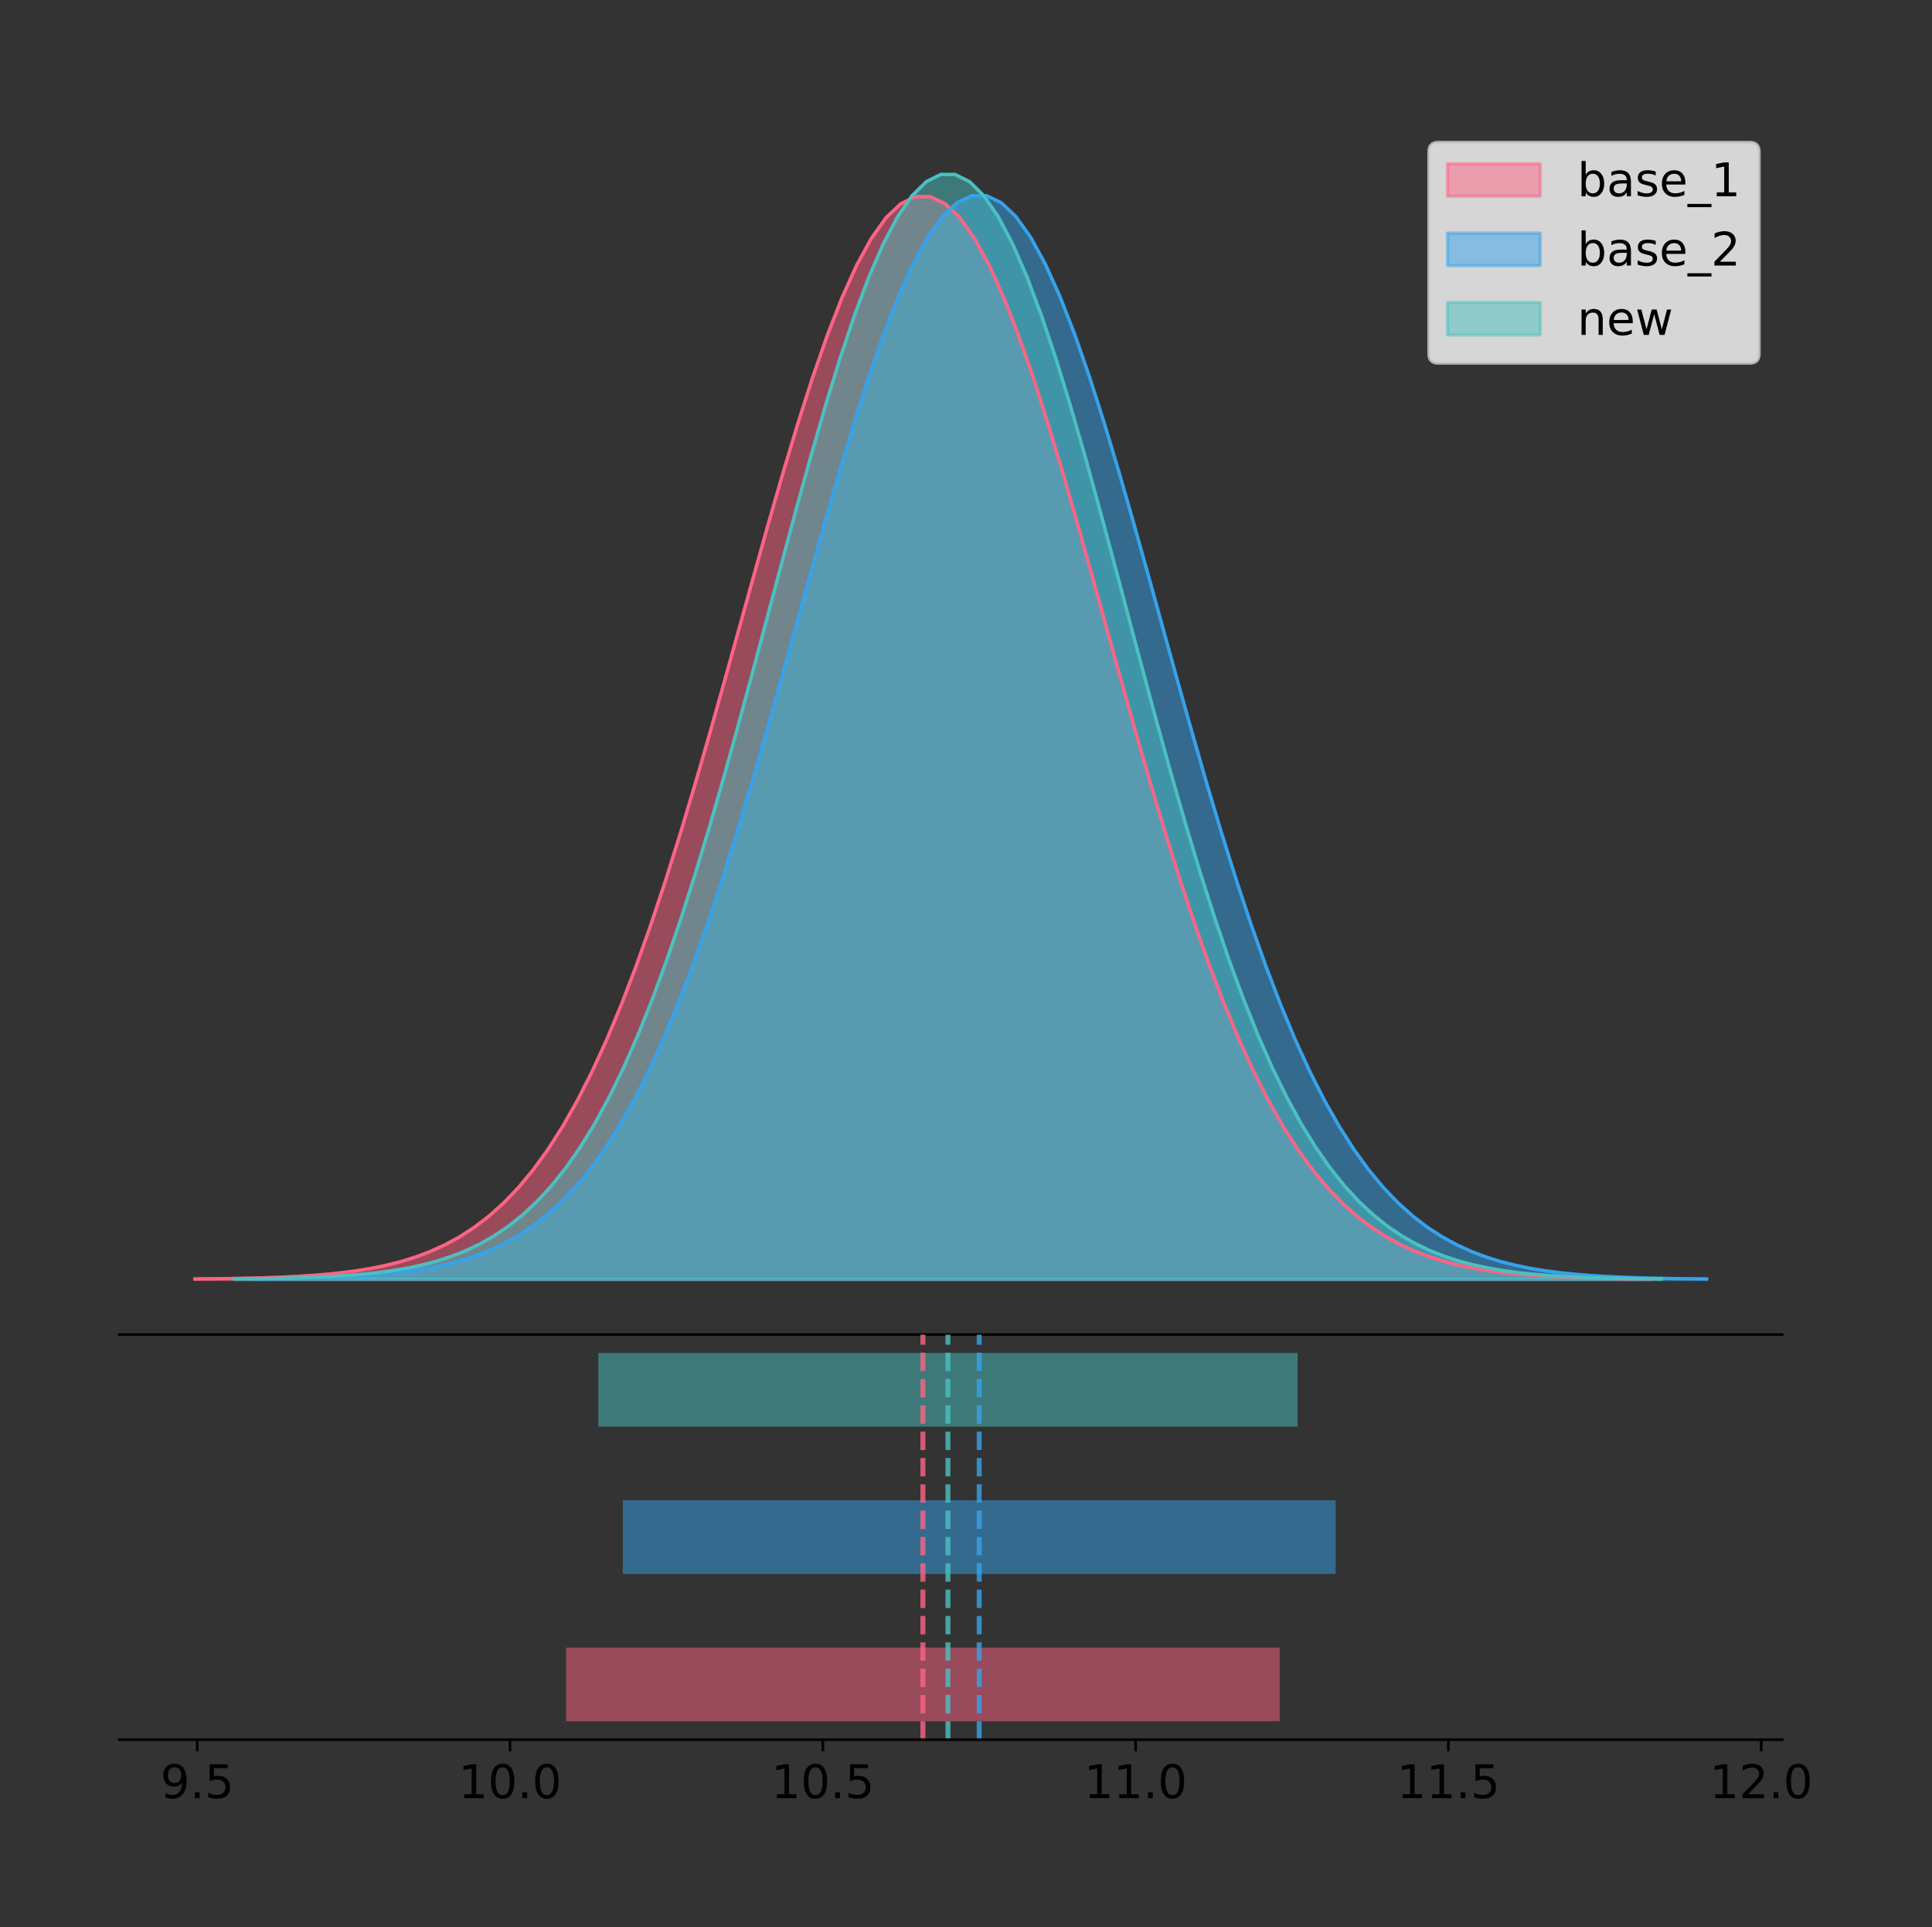 <?xml version="1.0" encoding="utf-8" standalone="no"?>
<!DOCTYPE svg PUBLIC "-//W3C//DTD SVG 1.1//EN"
  "http://www.w3.org/Graphics/SVG/1.1/DTD/svg11.dtd">
<!-- Created with matplotlib (https://matplotlib.org/) -->
<svg height="581.789pt" version="1.1" viewBox="0 0 583.426 581.789" width="583.426pt" xmlns="http://www.w3.org/2000/svg" xmlns:xlink="http://www.w3.org/1999/xlink">
 <rect x="0" y="0" width="583.426" height="581.789" fill="#333333" stroke="none"/>
 <defs>
  <style type="text/css">
*{stroke-linecap:butt;stroke-linejoin:round;}
  </style>
 </defs>
 <g id="figure_1">
  <g id="patch_1">
   <path d="M 0 581.789 
L 583.426 581.789 
L 583.426 0 
L 0 0 
z
" style="fill:none;"/>
  </g>
  <g id="axes_1">
   <g id="patch_2">
    <path d="M 36 402.93 
L 538.2 402.93 
L 538.2 36 
L 36 36 
z
" style="fill:none;"/>
   </g>
   <g id="PolyCollection_1">
    <defs>
     <path d="M 58.827 -195.538 
L 58.827 -195.648 
L 63.269 -195.689 
L 67.711 -195.745 
L 72.153 -195.819 
L 76.595 -195.918 
L 81.037 -196.047 
L 85.479 -196.217 
L 89.921 -196.437 
L 94.363 -196.72 
L 98.804 -197.083 
L 103.246 -197.544 
L 107.688 -198.126 
L 112.13 -198.855 
L 116.572 -199.761 
L 121.014 -200.881 
L 125.456 -202.252 
L 129.898 -203.922 
L 134.34 -205.938 
L 138.782 -208.354 
L 143.223 -211.23 
L 147.665 -214.626 
L 152.107 -218.605 
L 156.549 -223.233 
L 160.991 -228.573 
L 165.433 -234.686 
L 169.875 -241.628 
L 174.317 -249.448 
L 178.759 -258.184 
L 183.201 -267.862 
L 187.643 -278.492 
L 192.084 -290.065 
L 196.526 -302.552 
L 200.968 -315.899 
L 205.41 -330.03 
L 209.852 -344.842 
L 214.294 -360.207 
L 218.736 -375.97 
L 223.178 -391.956 
L 227.62 -407.966 
L 232.062 -423.786 
L 236.503 -439.188 
L 240.945 -453.936 
L 245.387 -467.793 
L 249.829 -480.527 
L 254.271 -491.914 
L 258.713 -501.751 
L 263.155 -509.854 
L 267.597 -516.072 
L 272.039 -520.286 
L 276.481 -522.413 
L 280.923 -522.413 
L 285.364 -520.286 
L 289.806 -516.072 
L 294.248 -509.854 
L 298.69 -501.751 
L 303.132 -491.914 
L 307.574 -480.527 
L 312.016 -467.793 
L 316.458 -453.936 
L 320.9 -439.188 
L 325.342 -423.786 
L 329.784 -407.966 
L 334.225 -391.956 
L 338.667 -375.97 
L 343.109 -360.207 
L 347.551 -344.842 
L 351.993 -330.03 
L 356.435 -315.899 
L 360.877 -302.552 
L 365.319 -290.065 
L 369.761 -278.492 
L 374.203 -267.862 
L 378.644 -258.184 
L 383.086 -249.448 
L 387.528 -241.628 
L 391.97 -234.686 
L 396.412 -228.573 
L 400.854 -223.233 
L 405.296 -218.605 
L 409.738 -214.626 
L 414.18 -211.23 
L 418.622 -208.354 
L 423.064 -205.938 
L 427.505 -203.922 
L 431.947 -202.252 
L 436.389 -200.881 
L 440.831 -199.761 
L 445.273 -198.855 
L 449.715 -198.126 
L 454.157 -197.544 
L 458.599 -197.083 
L 463.041 -196.72 
L 467.483 -196.437 
L 471.924 -196.217 
L 476.366 -196.047 
L 480.808 -195.918 
L 485.25 -195.819 
L 489.692 -195.745 
L 494.134 -195.689 
L 498.576 -195.648 
L 498.576 -195.538 
L 498.576 -195.538 
L 494.134 -195.538 
L 489.692 -195.538 
L 485.25 -195.538 
L 480.808 -195.538 
L 476.366 -195.538 
L 471.924 -195.538 
L 467.483 -195.538 
L 463.041 -195.538 
L 458.599 -195.538 
L 454.157 -195.538 
L 449.715 -195.538 
L 445.273 -195.538 
L 440.831 -195.538 
L 436.389 -195.538 
L 431.947 -195.538 
L 427.505 -195.538 
L 423.064 -195.538 
L 418.622 -195.538 
L 414.18 -195.538 
L 409.738 -195.538 
L 405.296 -195.538 
L 400.854 -195.538 
L 396.412 -195.538 
L 391.97 -195.538 
L 387.528 -195.538 
L 383.086 -195.538 
L 378.644 -195.538 
L 374.203 -195.538 
L 369.761 -195.538 
L 365.319 -195.538 
L 360.877 -195.538 
L 356.435 -195.538 
L 351.993 -195.538 
L 347.551 -195.538 
L 343.109 -195.538 
L 338.667 -195.538 
L 334.225 -195.538 
L 329.784 -195.538 
L 325.342 -195.538 
L 320.9 -195.538 
L 316.458 -195.538 
L 312.016 -195.538 
L 307.574 -195.538 
L 303.132 -195.538 
L 298.69 -195.538 
L 294.248 -195.538 
L 289.806 -195.538 
L 285.364 -195.538 
L 280.923 -195.538 
L 276.481 -195.538 
L 272.039 -195.538 
L 267.597 -195.538 
L 263.155 -195.538 
L 258.713 -195.538 
L 254.271 -195.538 
L 249.829 -195.538 
L 245.387 -195.538 
L 240.945 -195.538 
L 236.503 -195.538 
L 232.062 -195.538 
L 227.62 -195.538 
L 223.178 -195.538 
L 218.736 -195.538 
L 214.294 -195.538 
L 209.852 -195.538 
L 205.41 -195.538 
L 200.968 -195.538 
L 196.526 -195.538 
L 192.084 -195.538 
L 187.643 -195.538 
L 183.201 -195.538 
L 178.759 -195.538 
L 174.317 -195.538 
L 169.875 -195.538 
L 165.433 -195.538 
L 160.991 -195.538 
L 156.549 -195.538 
L 152.107 -195.538 
L 147.665 -195.538 
L 143.223 -195.538 
L 138.782 -195.538 
L 134.34 -195.538 
L 129.898 -195.538 
L 125.456 -195.538 
L 121.014 -195.538 
L 116.572 -195.538 
L 112.13 -195.538 
L 107.688 -195.538 
L 103.246 -195.538 
L 98.804 -195.538 
L 94.363 -195.538 
L 89.921 -195.538 
L 85.479 -195.538 
L 81.037 -195.538 
L 76.595 -195.538 
L 72.153 -195.538 
L 67.711 -195.538 
L 63.269 -195.538 
L 58.827 -195.538 
z
" id="me5d286dcaa" style="stroke:#ff6384;stroke-opacity:0.5;"/>
    </defs>
    <g clip-path="url(#pcc0d768d21)">
     <use style="fill:#ff6384;fill-opacity:0.5;stroke:#ff6384;stroke-opacity:0.5;" x="0" xlink:href="#me5d286dcaa" y="581.789"/>
    </g>
   </g>
   <g id="PolyCollection_2">
    <defs>
     <path d="M 76.034 -195.538 
L 76.034 -195.648 
L 80.472 -195.689 
L 84.91 -195.745 
L 89.347 -195.819 
L 93.785 -195.918 
L 98.223 -196.048 
L 102.661 -196.217 
L 107.098 -196.437 
L 111.536 -196.721 
L 115.974 -197.084 
L 120.412 -197.546 
L 124.85 -198.128 
L 129.287 -198.858 
L 133.725 -199.765 
L 138.163 -200.886 
L 142.601 -202.259 
L 147.038 -203.929 
L 151.476 -205.947 
L 155.914 -208.366 
L 160.352 -211.245 
L 164.789 -214.644 
L 169.227 -218.627 
L 173.665 -223.259 
L 178.103 -228.604 
L 182.54 -234.722 
L 186.978 -241.671 
L 191.416 -249.498 
L 195.854 -258.243 
L 200.292 -267.93 
L 204.729 -278.57 
L 209.167 -290.154 
L 213.605 -302.652 
L 218.043 -316.012 
L 222.48 -330.156 
L 226.918 -344.981 
L 231.356 -360.36 
L 235.794 -376.138 
L 240.231 -392.139 
L 244.669 -408.164 
L 249.107 -423.999 
L 253.545 -439.415 
L 257.982 -454.177 
L 262.42 -468.047 
L 266.858 -480.793 
L 271.296 -492.191 
L 275.733 -502.036 
L 280.171 -510.147 
L 284.609 -516.371 
L 289.047 -520.589 
L 293.485 -522.718 
L 297.922 -522.718 
L 302.36 -520.589 
L 306.798 -516.371 
L 311.236 -510.147 
L 315.673 -502.036 
L 320.111 -492.191 
L 324.549 -480.793 
L 328.987 -468.047 
L 333.424 -454.177 
L 337.862 -439.415 
L 342.3 -423.999 
L 346.738 -408.164 
L 351.175 -392.139 
L 355.613 -376.138 
L 360.051 -360.36 
L 364.489 -344.981 
L 368.927 -330.156 
L 373.364 -316.012 
L 377.802 -302.652 
L 382.24 -290.154 
L 386.678 -278.57 
L 391.115 -267.93 
L 395.553 -258.243 
L 399.991 -249.498 
L 404.429 -241.671 
L 408.866 -234.722 
L 413.304 -228.604 
L 417.742 -223.259 
L 422.18 -218.627 
L 426.617 -214.644 
L 431.055 -211.245 
L 435.493 -208.366 
L 439.931 -205.947 
L 444.369 -203.929 
L 448.806 -202.259 
L 453.244 -200.886 
L 457.682 -199.765 
L 462.12 -198.858 
L 466.557 -198.128 
L 470.995 -197.546 
L 475.433 -197.084 
L 479.871 -196.721 
L 484.308 -196.437 
L 488.746 -196.217 
L 493.184 -196.048 
L 497.622 -195.918 
L 502.059 -195.819 
L 506.497 -195.745 
L 510.935 -195.689 
L 515.373 -195.648 
L 515.373 -195.538 
L 515.373 -195.538 
L 510.935 -195.538 
L 506.497 -195.538 
L 502.059 -195.538 
L 497.622 -195.538 
L 493.184 -195.538 
L 488.746 -195.538 
L 484.308 -195.538 
L 479.871 -195.538 
L 475.433 -195.538 
L 470.995 -195.538 
L 466.557 -195.538 
L 462.12 -195.538 
L 457.682 -195.538 
L 453.244 -195.538 
L 448.806 -195.538 
L 444.369 -195.538 
L 439.931 -195.538 
L 435.493 -195.538 
L 431.055 -195.538 
L 426.617 -195.538 
L 422.18 -195.538 
L 417.742 -195.538 
L 413.304 -195.538 
L 408.866 -195.538 
L 404.429 -195.538 
L 399.991 -195.538 
L 395.553 -195.538 
L 391.115 -195.538 
L 386.678 -195.538 
L 382.24 -195.538 
L 377.802 -195.538 
L 373.364 -195.538 
L 368.927 -195.538 
L 364.489 -195.538 
L 360.051 -195.538 
L 355.613 -195.538 
L 351.175 -195.538 
L 346.738 -195.538 
L 342.3 -195.538 
L 337.862 -195.538 
L 333.424 -195.538 
L 328.987 -195.538 
L 324.549 -195.538 
L 320.111 -195.538 
L 315.673 -195.538 
L 311.236 -195.538 
L 306.798 -195.538 
L 302.36 -195.538 
L 297.922 -195.538 
L 293.485 -195.538 
L 289.047 -195.538 
L 284.609 -195.538 
L 280.171 -195.538 
L 275.733 -195.538 
L 271.296 -195.538 
L 266.858 -195.538 
L 262.42 -195.538 
L 257.982 -195.538 
L 253.545 -195.538 
L 249.107 -195.538 
L 244.669 -195.538 
L 240.231 -195.538 
L 235.794 -195.538 
L 231.356 -195.538 
L 226.918 -195.538 
L 222.48 -195.538 
L 218.043 -195.538 
L 213.605 -195.538 
L 209.167 -195.538 
L 204.729 -195.538 
L 200.292 -195.538 
L 195.854 -195.538 
L 191.416 -195.538 
L 186.978 -195.538 
L 182.54 -195.538 
L 178.103 -195.538 
L 173.665 -195.538 
L 169.227 -195.538 
L 164.789 -195.538 
L 160.352 -195.538 
L 155.914 -195.538 
L 151.476 -195.538 
L 147.038 -195.538 
L 142.601 -195.538 
L 138.163 -195.538 
L 133.725 -195.538 
L 129.287 -195.538 
L 124.85 -195.538 
L 120.412 -195.538 
L 115.974 -195.538 
L 111.536 -195.538 
L 107.098 -195.538 
L 102.661 -195.538 
L 98.223 -195.538 
L 93.785 -195.538 
L 89.347 -195.538 
L 84.91 -195.538 
L 80.472 -195.538 
L 76.034 -195.538 
z
" id="mdc9422abfa" style="stroke:#36a2eb;stroke-opacity:0.5;"/>
    </defs>
    <g clip-path="url(#pcc0d768d21)">
     <use style="fill:#36a2eb;fill-opacity:0.5;stroke:#36a2eb;stroke-opacity:0.5;" x="0" xlink:href="#mdc9422abfa" y="581.789"/>
    </g>
   </g>
   <g id="PolyCollection_3">
    <defs>
     <path d="M 70.798 -195.538 
L 70.798 -195.65 
L 75.151 -195.692 
L 79.504 -195.749 
L 83.856 -195.825 
L 88.209 -195.925 
L 92.562 -196.058 
L 96.915 -196.23 
L 101.267 -196.455 
L 105.62 -196.744 
L 109.973 -197.115 
L 114.325 -197.585 
L 118.678 -198.179 
L 123.031 -198.923 
L 127.384 -199.848 
L 131.736 -200.99 
L 136.089 -202.39 
L 140.442 -204.093 
L 144.795 -206.151 
L 149.147 -208.617 
L 153.5 -211.552 
L 157.853 -215.017 
L 162.205 -219.078 
L 166.558 -223.801 
L 170.911 -229.25 
L 175.264 -235.488 
L 179.616 -242.572 
L 183.969 -250.552 
L 188.322 -259.468 
L 192.674 -269.344 
L 197.027 -280.192 
L 201.38 -292.002 
L 205.733 -304.744 
L 210.085 -318.365 
L 214.438 -332.786 
L 218.791 -347.901 
L 223.144 -363.58 
L 227.496 -379.667 
L 231.849 -395.98 
L 236.202 -412.318 
L 240.554 -428.462 
L 244.907 -444.18 
L 249.26 -459.23 
L 253.613 -473.372 
L 257.965 -486.366 
L 262.318 -497.987 
L 266.671 -508.025 
L 271.023 -516.294 
L 275.376 -522.64 
L 279.729 -526.94 
L 284.082 -529.111 
L 288.434 -529.111 
L 292.787 -526.94 
L 297.14 -522.64 
L 301.492 -516.294 
L 305.845 -508.025 
L 310.198 -497.987 
L 314.551 -486.366 
L 318.903 -473.372 
L 323.256 -459.23 
L 327.609 -444.18 
L 331.962 -428.462 
L 336.314 -412.318 
L 340.667 -395.98 
L 345.02 -379.667 
L 349.372 -363.58 
L 353.725 -347.901 
L 358.078 -332.786 
L 362.431 -318.365 
L 366.783 -304.744 
L 371.136 -292.002 
L 375.489 -280.192 
L 379.841 -269.344 
L 384.194 -259.468 
L 388.547 -250.552 
L 392.9 -242.572 
L 397.252 -235.488 
L 401.605 -229.25 
L 405.958 -223.801 
L 410.311 -219.078 
L 414.663 -215.017 
L 419.016 -211.552 
L 423.369 -208.617 
L 427.721 -206.151 
L 432.074 -204.093 
L 436.427 -202.39 
L 440.78 -200.99 
L 445.132 -199.848 
L 449.485 -198.923 
L 453.838 -198.179 
L 458.19 -197.585 
L 462.543 -197.115 
L 466.896 -196.744 
L 471.249 -196.455 
L 475.601 -196.23 
L 479.954 -196.058 
L 484.307 -195.925 
L 488.66 -195.825 
L 493.012 -195.749 
L 497.365 -195.692 
L 501.718 -195.65 
L 501.718 -195.538 
L 501.718 -195.538 
L 497.365 -195.538 
L 493.012 -195.538 
L 488.66 -195.538 
L 484.307 -195.538 
L 479.954 -195.538 
L 475.601 -195.538 
L 471.249 -195.538 
L 466.896 -195.538 
L 462.543 -195.538 
L 458.19 -195.538 
L 453.838 -195.538 
L 449.485 -195.538 
L 445.132 -195.538 
L 440.78 -195.538 
L 436.427 -195.538 
L 432.074 -195.538 
L 427.721 -195.538 
L 423.369 -195.538 
L 419.016 -195.538 
L 414.663 -195.538 
L 410.311 -195.538 
L 405.958 -195.538 
L 401.605 -195.538 
L 397.252 -195.538 
L 392.9 -195.538 
L 388.547 -195.538 
L 384.194 -195.538 
L 379.841 -195.538 
L 375.489 -195.538 
L 371.136 -195.538 
L 366.783 -195.538 
L 362.431 -195.538 
L 358.078 -195.538 
L 353.725 -195.538 
L 349.372 -195.538 
L 345.02 -195.538 
L 340.667 -195.538 
L 336.314 -195.538 
L 331.962 -195.538 
L 327.609 -195.538 
L 323.256 -195.538 
L 318.903 -195.538 
L 314.551 -195.538 
L 310.198 -195.538 
L 305.845 -195.538 
L 301.492 -195.538 
L 297.14 -195.538 
L 292.787 -195.538 
L 288.434 -195.538 
L 284.082 -195.538 
L 279.729 -195.538 
L 275.376 -195.538 
L 271.023 -195.538 
L 266.671 -195.538 
L 262.318 -195.538 
L 257.965 -195.538 
L 253.613 -195.538 
L 249.26 -195.538 
L 244.907 -195.538 
L 240.554 -195.538 
L 236.202 -195.538 
L 231.849 -195.538 
L 227.496 -195.538 
L 223.144 -195.538 
L 218.791 -195.538 
L 214.438 -195.538 
L 210.085 -195.538 
L 205.733 -195.538 
L 201.38 -195.538 
L 197.027 -195.538 
L 192.674 -195.538 
L 188.322 -195.538 
L 183.969 -195.538 
L 179.616 -195.538 
L 175.264 -195.538 
L 170.911 -195.538 
L 166.558 -195.538 
L 162.205 -195.538 
L 157.853 -195.538 
L 153.5 -195.538 
L 149.147 -195.538 
L 144.795 -195.538 
L 140.442 -195.538 
L 136.089 -195.538 
L 131.736 -195.538 
L 127.384 -195.538 
L 123.031 -195.538 
L 118.678 -195.538 
L 114.325 -195.538 
L 109.973 -195.538 
L 105.62 -195.538 
L 101.267 -195.538 
L 96.915 -195.538 
L 92.562 -195.538 
L 88.209 -195.538 
L 83.856 -195.538 
L 79.504 -195.538 
L 75.151 -195.538 
L 70.798 -195.538 
z
" id="mca0273d65e" style="stroke:#4bc0c0;stroke-opacity:0.5;"/>
    </defs>
    <g clip-path="url(#pcc0d768d21)">
     <use style="fill:#4bc0c0;fill-opacity:0.5;stroke:#4bc0c0;stroke-opacity:0.5;" x="0" xlink:href="#mca0273d65e" y="581.789"/>
    </g>
   </g>
   <g id="line2d_1">
    <path clip-path="url(#pcc0d768d21)" d="M 58.827 386.142 
L 63.269 386.1 
L 67.711 386.045 
L 72.153 385.97 
L 76.595 385.872 
L 81.037 385.742 
L 85.479 385.573 
L 89.921 385.353 
L 94.363 385.069 
L 98.804 384.706 
L 103.246 384.245 
L 107.688 383.663 
L 112.13 382.934 
L 116.572 382.028 
L 121.014 380.909 
L 125.456 379.537 
L 129.898 377.868 
L 134.34 375.852 
L 138.782 373.435 
L 143.223 370.559 
L 147.665 367.164 
L 152.107 363.184 
L 156.549 358.556 
L 160.991 353.216 
L 165.433 347.103 
L 169.875 340.161 
L 174.317 332.341 
L 178.759 323.605 
L 183.201 313.927 
L 187.643 303.297 
L 192.084 291.724 
L 196.526 279.238 
L 200.968 265.89 
L 205.41 251.759 
L 209.852 236.947 
L 214.294 221.583 
L 218.736 205.819 
L 223.178 189.834 
L 227.62 173.824 
L 232.062 158.004 
L 236.503 142.602 
L 240.945 127.853 
L 245.387 113.996 
L 249.829 101.263 
L 254.271 89.875 
L 258.713 80.039 
L 263.155 71.935 
L 267.597 65.717 
L 272.039 61.504 
L 276.481 59.376 
L 280.923 59.376 
L 285.364 61.504 
L 289.806 65.717 
L 294.248 71.935 
L 298.69 80.039 
L 303.132 89.875 
L 307.574 101.263 
L 312.016 113.996 
L 316.458 127.853 
L 320.9 142.602 
L 325.342 158.004 
L 329.784 173.824 
L 334.225 189.834 
L 338.667 205.819 
L 343.109 221.583 
L 347.551 236.947 
L 351.993 251.759 
L 356.435 265.89 
L 360.877 279.238 
L 365.319 291.724 
L 369.761 303.297 
L 374.203 313.927 
L 378.644 323.605 
L 383.086 332.341 
L 387.528 340.161 
L 391.97 347.103 
L 396.412 353.216 
L 400.854 358.556 
L 405.296 363.184 
L 409.738 367.164 
L 414.18 370.559 
L 418.622 373.435 
L 423.064 375.852 
L 427.505 377.868 
L 431.947 379.537 
L 436.389 380.909 
L 440.831 382.028 
L 445.273 382.934 
L 449.715 383.663 
L 454.157 384.245 
L 458.599 384.706 
L 463.041 385.069 
L 467.483 385.353 
L 471.924 385.573 
L 476.366 385.742 
L 480.808 385.872 
L 485.25 385.97 
L 489.692 386.045 
L 494.134 386.1 
L 498.576 386.142 
" style="fill:none;stroke:#ff6384;stroke-linecap:square;"/>
   </g>
   <g id="line2d_2">
    <path clip-path="url(#pcc0d768d21)" d="M 76.034 386.142 
L 80.472 386.1 
L 84.91 386.044 
L 89.347 385.97 
L 93.785 385.872 
L 98.223 385.742 
L 102.661 385.572 
L 107.098 385.352 
L 111.536 385.068 
L 115.974 384.705 
L 120.412 384.243 
L 124.85 383.661 
L 129.287 382.931 
L 133.725 382.024 
L 138.163 380.904 
L 142.601 379.531 
L 147.038 377.86 
L 151.476 375.842 
L 155.914 373.423 
L 160.352 370.545 
L 164.789 367.146 
L 169.227 363.162 
L 173.665 358.53 
L 178.103 353.186 
L 182.54 347.067 
L 186.978 340.118 
L 191.416 332.291 
L 195.854 323.547 
L 200.292 313.859 
L 204.729 303.22 
L 209.167 291.636 
L 213.605 279.138 
L 218.043 265.778 
L 222.48 251.634 
L 226.918 236.808 
L 231.356 221.429 
L 235.794 205.651 
L 240.231 189.65 
L 244.669 173.625 
L 249.107 157.791 
L 253.545 142.374 
L 257.982 127.612 
L 262.42 113.742 
L 266.858 100.997 
L 271.296 89.599 
L 275.733 79.753 
L 280.171 71.642 
L 284.609 65.418 
L 289.047 61.2 
L 293.485 59.071 
L 297.922 59.071 
L 302.36 61.2 
L 306.798 65.418 
L 311.236 71.642 
L 315.673 79.753 
L 320.111 89.599 
L 324.549 100.997 
L 328.987 113.742 
L 333.424 127.612 
L 337.862 142.374 
L 342.3 157.791 
L 346.738 173.625 
L 351.175 189.65 
L 355.613 205.651 
L 360.051 221.429 
L 364.489 236.808 
L 368.927 251.634 
L 373.364 265.778 
L 377.802 279.138 
L 382.24 291.636 
L 386.678 303.22 
L 391.115 313.859 
L 395.553 323.547 
L 399.991 332.291 
L 404.429 340.118 
L 408.866 347.067 
L 413.304 353.186 
L 417.742 358.53 
L 422.18 363.162 
L 426.617 367.146 
L 431.055 370.545 
L 435.493 373.423 
L 439.931 375.842 
L 444.369 377.86 
L 448.806 379.531 
L 453.244 380.904 
L 457.682 382.024 
L 462.12 382.931 
L 466.557 383.661 
L 470.995 384.243 
L 475.433 384.705 
L 479.871 385.068 
L 484.308 385.352 
L 488.746 385.572 
L 493.184 385.742 
L 497.622 385.872 
L 502.059 385.97 
L 506.497 386.044 
L 510.935 386.1 
L 515.373 386.142 
" style="fill:none;stroke:#36a2eb;stroke-linecap:square;"/>
   </g>
   <g id="line2d_3">
    <path clip-path="url(#pcc0d768d21)" d="M 70.798 386.139 
L 75.151 386.097 
L 79.504 386.04 
L 83.856 385.965 
L 88.209 385.864 
L 92.562 385.732 
L 96.915 385.559 
L 101.267 385.334 
L 105.62 385.045 
L 109.973 384.675 
L 114.325 384.204 
L 118.678 383.61 
L 123.031 382.867 
L 127.384 381.941 
L 131.736 380.799 
L 136.089 379.399 
L 140.442 377.696 
L 144.795 375.639 
L 149.147 373.172 
L 153.5 370.238 
L 157.853 366.772 
L 162.205 362.711 
L 166.558 357.989 
L 170.911 352.539 
L 175.264 346.301 
L 179.616 339.217 
L 183.969 331.237 
L 188.322 322.322 
L 192.674 312.445 
L 197.027 301.597 
L 201.38 289.787 
L 205.733 277.045 
L 210.085 263.424 
L 214.438 249.004 
L 218.791 233.888 
L 223.144 218.209 
L 227.496 202.123 
L 231.849 185.809 
L 236.202 169.471 
L 240.554 153.327 
L 244.907 137.61 
L 249.26 122.559 
L 253.613 108.418 
L 257.965 95.423 
L 262.318 83.803 
L 266.671 73.765 
L 271.023 65.495 
L 275.376 59.15 
L 279.729 54.85 
L 284.082 52.679 
L 288.434 52.679 
L 292.787 54.85 
L 297.14 59.15 
L 301.492 65.495 
L 305.845 73.765 
L 310.198 83.803 
L 314.551 95.423 
L 318.903 108.418 
L 323.256 122.559 
L 327.609 137.61 
L 331.962 153.327 
L 336.314 169.471 
L 340.667 185.809 
L 345.02 202.123 
L 349.372 218.209 
L 353.725 233.888 
L 358.078 249.004 
L 362.431 263.424 
L 366.783 277.045 
L 371.136 289.787 
L 375.489 301.597 
L 379.841 312.445 
L 384.194 322.322 
L 388.547 331.237 
L 392.9 339.217 
L 397.252 346.301 
L 401.605 352.539 
L 405.958 357.989 
L 410.311 362.711 
L 414.663 366.772 
L 419.016 370.238 
L 423.369 373.172 
L 427.721 375.639 
L 432.074 377.696 
L 436.427 379.399 
L 440.78 380.799 
L 445.132 381.941 
L 449.485 382.867 
L 453.838 383.61 
L 458.19 384.204 
L 462.543 384.675 
L 466.896 385.045 
L 471.249 385.334 
L 475.601 385.559 
L 479.954 385.732 
L 484.307 385.864 
L 488.66 385.965 
L 493.012 386.04 
L 497.365 386.097 
L 501.718 386.139 
" style="fill:none;stroke:#4bc0c0;stroke-linecap:square;"/>
   </g>
   <g id="patch_3">
    <path d="M 36 402.93 
L 538.2 402.93 
" style="fill:none;stroke:#000000;stroke-linecap:square;stroke-linejoin:miter;stroke-width:0.8;"/>
   </g>
   <g id="legend_1">
    <g id="patch_4">
     <path d="M 434.318 109.627 
L 528.4 109.627 
Q 531.2 109.627 531.2 106.827 
L 531.2 45.8 
Q 531.2 43 528.4 43 
L 434.318 43 
Q 431.518 43 431.518 45.8 
L 431.518 106.827 
Q 431.518 109.627 434.318 109.627 
z
" style="fill:#ffffff;opacity:0.8;stroke:#cccccc;stroke-linejoin:miter;"/>
    </g>
    <g id="patch_5">
     <path d="M 437.118 59.238 
L 465.118 59.238 
L 465.118 49.438 
L 437.118 49.438 
z
" style="fill:#ff6384;opacity:0.5;stroke:#ff6384;stroke-linejoin:miter;"/>
    </g>
    <g id="text_1">
     <!-- base_1 -->
     <defs>
      <path d="M 48.688 27.297 
Q 48.688 37.203 44.609 42.844 
Q 40.531 48.484 33.406 48.484 
Q 26.266 48.484 22.188 42.844 
Q 18.109 37.203 18.109 27.297 
Q 18.109 17.391 22.188 11.75 
Q 26.266 6.109 33.406 6.109 
Q 40.531 6.109 44.609 11.75 
Q 48.688 17.391 48.688 27.297 
z
M 18.109 46.391 
Q 20.953 51.266 25.266 53.625 
Q 29.594 56 35.594 56 
Q 45.562 56 51.781 48.094 
Q 58.016 40.188 58.016 27.297 
Q 58.016 14.406 51.781 6.484 
Q 45.562 -1.422 35.594 -1.422 
Q 29.594 -1.422 25.266 0.953 
Q 20.953 3.328 18.109 8.203 
L 18.109 0 
L 9.078 0 
L 9.078 75.984 
L 18.109 75.984 
z
" id="DejaVuSans-98"/>
      <path d="M 34.281 27.484 
Q 23.391 27.484 19.188 25 
Q 14.984 22.516 14.984 16.5 
Q 14.984 11.719 18.141 8.906 
Q 21.297 6.109 26.703 6.109 
Q 34.188 6.109 38.703 11.406 
Q 43.219 16.703 43.219 25.484 
L 43.219 27.484 
z
M 52.203 31.203 
L 52.203 0 
L 43.219 0 
L 43.219 8.297 
Q 40.141 3.328 35.547 0.953 
Q 30.953 -1.422 24.312 -1.422 
Q 15.922 -1.422 10.953 3.297 
Q 6 8.016 6 15.922 
Q 6 25.141 12.172 29.828 
Q 18.359 34.516 30.609 34.516 
L 43.219 34.516 
L 43.219 35.406 
Q 43.219 41.609 39.141 45 
Q 35.062 48.391 27.688 48.391 
Q 23 48.391 18.547 47.266 
Q 14.109 46.141 10.016 43.891 
L 10.016 52.203 
Q 14.938 54.109 19.578 55.047 
Q 24.219 56 28.609 56 
Q 40.484 56 46.344 49.844 
Q 52.203 43.703 52.203 31.203 
z
" id="DejaVuSans-97"/>
      <path d="M 44.281 53.078 
L 44.281 44.578 
Q 40.484 46.531 36.375 47.5 
Q 32.281 48.484 27.875 48.484 
Q 21.188 48.484 17.844 46.438 
Q 14.5 44.391 14.5 40.281 
Q 14.5 37.156 16.891 35.375 
Q 19.281 33.594 26.516 31.984 
L 29.594 31.297 
Q 39.156 29.25 43.188 25.516 
Q 47.219 21.781 47.219 15.094 
Q 47.219 7.469 41.188 3.016 
Q 35.156 -1.422 24.609 -1.422 
Q 20.219 -1.422 15.453 -0.562 
Q 10.688 0.297 5.422 2 
L 5.422 11.281 
Q 10.406 8.688 15.234 7.391 
Q 20.062 6.109 24.812 6.109 
Q 31.156 6.109 34.562 8.281 
Q 37.984 10.453 37.984 14.406 
Q 37.984 18.062 35.516 20.016 
Q 33.062 21.969 24.703 23.781 
L 21.578 24.516 
Q 13.234 26.266 9.516 29.906 
Q 5.812 33.547 5.812 39.891 
Q 5.812 47.609 11.281 51.797 
Q 16.75 56 26.812 56 
Q 31.781 56 36.172 55.266 
Q 40.578 54.547 44.281 53.078 
z
" id="DejaVuSans-115"/>
      <path d="M 56.203 29.594 
L 56.203 25.203 
L 14.891 25.203 
Q 15.484 15.922 20.484 11.062 
Q 25.484 6.203 34.422 6.203 
Q 39.594 6.203 44.453 7.469 
Q 49.312 8.734 54.109 11.281 
L 54.109 2.781 
Q 49.266 0.734 44.188 -0.344 
Q 39.109 -1.422 33.891 -1.422 
Q 20.797 -1.422 13.156 6.188 
Q 5.516 13.812 5.516 26.812 
Q 5.516 40.234 12.766 48.109 
Q 20.016 56 32.328 56 
Q 43.359 56 49.781 48.891 
Q 56.203 41.797 56.203 29.594 
z
M 47.219 32.234 
Q 47.125 39.594 43.094 43.984 
Q 39.062 48.391 32.422 48.391 
Q 24.906 48.391 20.391 44.141 
Q 15.875 39.891 15.188 32.172 
z
" id="DejaVuSans-101"/>
      <path d="M 50.984 -16.609 
L 50.984 -23.578 
L -0.984 -23.578 
L -0.984 -16.609 
z
" id="DejaVuSans-95"/>
      <path d="M 12.406 8.297 
L 28.516 8.297 
L 28.516 63.922 
L 10.984 60.406 
L 10.984 69.391 
L 28.422 72.906 
L 38.281 72.906 
L 38.281 8.297 
L 54.391 8.297 
L 54.391 0 
L 12.406 0 
z
" id="DejaVuSans-49"/>
     </defs>
     <g transform="translate(476.318 59.238)scale(0.14 -0.14)">
      <use xlink:href="#DejaVuSans-98"/>
      <use x="63.477" xlink:href="#DejaVuSans-97"/>
      <use x="124.756" xlink:href="#DejaVuSans-115"/>
      <use x="176.855" xlink:href="#DejaVuSans-101"/>
      <use x="238.379" xlink:href="#DejaVuSans-95"/>
      <use x="288.379" xlink:href="#DejaVuSans-49"/>
     </g>
    </g>
    <g id="patch_6">
     <path d="M 437.118 80.177 
L 465.118 80.177 
L 465.118 70.377 
L 437.118 70.377 
z
" style="fill:#36a2eb;opacity:0.5;stroke:#36a2eb;stroke-linejoin:miter;"/>
    </g>
    <g id="text_2">
     <!-- base_2 -->
     <defs>
      <path d="M 19.188 8.297 
L 53.609 8.297 
L 53.609 0 
L 7.328 0 
L 7.328 8.297 
Q 12.938 14.109 22.625 23.891 
Q 32.328 33.688 34.812 36.531 
Q 39.547 41.844 41.422 45.531 
Q 43.312 49.219 43.312 52.781 
Q 43.312 58.594 39.234 62.25 
Q 35.156 65.922 28.609 65.922 
Q 23.969 65.922 18.812 64.312 
Q 13.672 62.703 7.812 59.422 
L 7.812 69.391 
Q 13.766 71.781 18.938 73 
Q 24.125 74.219 28.422 74.219 
Q 39.75 74.219 46.484 68.547 
Q 53.219 62.891 53.219 53.422 
Q 53.219 48.922 51.531 44.891 
Q 49.859 40.875 45.406 35.406 
Q 44.188 33.984 37.641 27.219 
Q 31.109 20.453 19.188 8.297 
z
" id="DejaVuSans-50"/>
     </defs>
     <g transform="translate(476.318 80.177)scale(0.14 -0.14)">
      <use xlink:href="#DejaVuSans-98"/>
      <use x="63.477" xlink:href="#DejaVuSans-97"/>
      <use x="124.756" xlink:href="#DejaVuSans-115"/>
      <use x="176.855" xlink:href="#DejaVuSans-101"/>
      <use x="238.379" xlink:href="#DejaVuSans-95"/>
      <use x="288.379" xlink:href="#DejaVuSans-50"/>
     </g>
    </g>
    <g id="patch_7">
     <path d="M 437.118 101.115 
L 465.118 101.115 
L 465.118 91.315 
L 437.118 91.315 
z
" style="fill:#4bc0c0;opacity:0.5;stroke:#4bc0c0;stroke-linejoin:miter;"/>
    </g>
    <g id="text_3">
     <!-- new -->
     <defs>
      <path d="M 54.891 33.016 
L 54.891 0 
L 45.906 0 
L 45.906 32.719 
Q 45.906 40.484 42.875 44.328 
Q 39.844 48.188 33.797 48.188 
Q 26.516 48.188 22.312 43.547 
Q 18.109 38.922 18.109 30.906 
L 18.109 0 
L 9.078 0 
L 9.078 54.688 
L 18.109 54.688 
L 18.109 46.188 
Q 21.344 51.125 25.703 53.562 
Q 30.078 56 35.797 56 
Q 45.219 56 50.047 50.172 
Q 54.891 44.344 54.891 33.016 
z
" id="DejaVuSans-110"/>
      <path d="M 4.203 54.688 
L 13.188 54.688 
L 24.422 12.016 
L 35.594 54.688 
L 46.188 54.688 
L 57.422 12.016 
L 68.609 54.688 
L 77.594 54.688 
L 63.281 0 
L 52.688 0 
L 40.922 44.828 
L 29.109 0 
L 18.5 0 
z
" id="DejaVuSans-119"/>
     </defs>
     <g transform="translate(476.318 101.115)scale(0.14 -0.14)">
      <use xlink:href="#DejaVuSans-110"/>
      <use x="63.379" xlink:href="#DejaVuSans-101"/>
      <use x="124.902" xlink:href="#DejaVuSans-119"/>
     </g>
    </g>
   </g>
  </g>
  <g id="axes_2">
   <g id="patch_8">
    <path d="M 36 525.24 
L 538.2 525.24 
L 538.2 402.93 
L 36 402.93 
z
" style="fill:none;"/>
   </g>
   <g id="patch_9">
    <path clip-path="url(#p6ad2f6c1e8)" d="M 170.963 519.68 
L 386.44 519.68 
L 386.44 497.442 
L 170.963 497.442 
z
" style="fill:#ff6384;opacity:0.5;"/>
   </g>
   <g id="patch_10">
    <path clip-path="url(#p6ad2f6c1e8)" d="M 188.065 475.204 
L 403.341 475.204 
L 403.341 452.966 
L 188.065 452.966 
z
" style="fill:#36a2eb;opacity:0.5;"/>
   </g>
   <g id="patch_11">
    <path clip-path="url(#p6ad2f6c1e8)" d="M 180.683 430.728 
L 391.833 430.728 
L 391.833 408.49 
L 180.683 408.49 
z
" style="fill:#4bc0c0;opacity:0.5;"/>
   </g>
   <g id="matplotlib.axis_1">
    <g id="xtick_1">
     <g id="line2d_4">
      <defs>
       <path d="M 0 0 
L 0 3.5 
" id="m2e360614f2" style="stroke:#000000;stroke-width:0.8;"/>
      </defs>
      <g>
       <use style="stroke:#000000;stroke-width:0.8;" x="59.567" xlink:href="#m2e360614f2" y="525.24"/>
      </g>
     </g>
     <g id="text_4">
      <!-- 9.5 -->
      <defs>
       <path d="M 10.984 1.516 
L 10.984 10.5 
Q 14.703 8.734 18.5 7.812 
Q 22.312 6.891 25.984 6.891 
Q 35.75 6.891 40.891 13.453 
Q 46.047 20.016 46.781 33.406 
Q 43.953 29.203 39.594 26.953 
Q 35.25 24.703 29.984 24.703 
Q 19.047 24.703 12.672 31.312 
Q 6.297 37.938 6.297 49.422 
Q 6.297 60.641 12.938 67.422 
Q 19.578 74.219 30.609 74.219 
Q 43.266 74.219 49.922 64.516 
Q 56.594 54.828 56.594 36.375 
Q 56.594 19.141 48.406 8.859 
Q 40.234 -1.422 26.422 -1.422 
Q 22.703 -1.422 18.891 -0.688 
Q 15.094 0.047 10.984 1.516 
z
M 30.609 32.422 
Q 37.25 32.422 41.125 36.953 
Q 45.016 41.5 45.016 49.422 
Q 45.016 57.281 41.125 61.844 
Q 37.25 66.406 30.609 66.406 
Q 23.969 66.406 20.094 61.844 
Q 16.219 57.281 16.219 49.422 
Q 16.219 41.5 20.094 36.953 
Q 23.969 32.422 30.609 32.422 
z
" id="DejaVuSans-57"/>
       <path d="M 10.688 12.406 
L 21 12.406 
L 21 0 
L 10.688 0 
z
" id="DejaVuSans-46"/>
       <path d="M 10.797 72.906 
L 49.516 72.906 
L 49.516 64.594 
L 19.828 64.594 
L 19.828 46.734 
Q 21.969 47.469 24.109 47.828 
Q 26.266 48.188 28.422 48.188 
Q 40.625 48.188 47.75 41.5 
Q 54.891 34.812 54.891 23.391 
Q 54.891 11.625 47.562 5.094 
Q 40.234 -1.422 26.906 -1.422 
Q 22.312 -1.422 17.547 -0.641 
Q 12.797 0.141 7.719 1.703 
L 7.719 11.625 
Q 12.109 9.234 16.797 8.062 
Q 21.484 6.891 26.703 6.891 
Q 35.156 6.891 40.078 11.328 
Q 45.016 15.766 45.016 23.391 
Q 45.016 31 40.078 35.438 
Q 35.156 39.891 26.703 39.891 
Q 22.75 39.891 18.812 39.016 
Q 14.891 38.141 10.797 36.281 
z
" id="DejaVuSans-53"/>
      </defs>
      <g transform="translate(48.435 542.878)scale(0.14 -0.14)">
       <use xlink:href="#DejaVuSans-57"/>
       <use x="63.623" xlink:href="#DejaVuSans-46"/>
       <use x="95.41" xlink:href="#DejaVuSans-53"/>
      </g>
     </g>
    </g>
    <g id="xtick_2">
     <g id="line2d_5">
      <g>
       <use style="stroke:#000000;stroke-width:0.8;" x="154.021" xlink:href="#m2e360614f2" y="525.24"/>
      </g>
     </g>
     <g id="text_5">
      <!-- 10.0 -->
      <defs>
       <path d="M 31.781 66.406 
Q 24.172 66.406 20.328 58.906 
Q 16.5 51.422 16.5 36.375 
Q 16.5 21.391 20.328 13.891 
Q 24.172 6.391 31.781 6.391 
Q 39.453 6.391 43.281 13.891 
Q 47.125 21.391 47.125 36.375 
Q 47.125 51.422 43.281 58.906 
Q 39.453 66.406 31.781 66.406 
z
M 31.781 74.219 
Q 44.047 74.219 50.516 64.516 
Q 56.984 54.828 56.984 36.375 
Q 56.984 17.969 50.516 8.266 
Q 44.047 -1.422 31.781 -1.422 
Q 19.531 -1.422 13.062 8.266 
Q 6.594 17.969 6.594 36.375 
Q 6.594 54.828 13.062 64.516 
Q 19.531 74.219 31.781 74.219 
z
" id="DejaVuSans-48"/>
      </defs>
      <g transform="translate(138.436 542.878)scale(0.14 -0.14)">
       <use xlink:href="#DejaVuSans-49"/>
       <use x="63.623" xlink:href="#DejaVuSans-48"/>
       <use x="127.246" xlink:href="#DejaVuSans-46"/>
       <use x="159.033" xlink:href="#DejaVuSans-48"/>
      </g>
     </g>
    </g>
    <g id="xtick_3">
     <g id="line2d_6">
      <g>
       <use style="stroke:#000000;stroke-width:0.8;" x="248.476" xlink:href="#m2e360614f2" y="525.24"/>
      </g>
     </g>
     <g id="text_6">
      <!-- 10.5 -->
      <g transform="translate(232.89 542.878)scale(0.14 -0.14)">
       <use xlink:href="#DejaVuSans-49"/>
       <use x="63.623" xlink:href="#DejaVuSans-48"/>
       <use x="127.246" xlink:href="#DejaVuSans-46"/>
       <use x="159.033" xlink:href="#DejaVuSans-53"/>
      </g>
     </g>
    </g>
    <g id="xtick_4">
     <g id="line2d_7">
      <g>
       <use style="stroke:#000000;stroke-width:0.8;" x="342.931" xlink:href="#m2e360614f2" y="525.24"/>
      </g>
     </g>
     <g id="text_7">
      <!-- 11.0 -->
      <g transform="translate(327.345 542.878)scale(0.14 -0.14)">
       <use xlink:href="#DejaVuSans-49"/>
       <use x="63.623" xlink:href="#DejaVuSans-49"/>
       <use x="127.246" xlink:href="#DejaVuSans-46"/>
       <use x="159.033" xlink:href="#DejaVuSans-48"/>
      </g>
     </g>
    </g>
    <g id="xtick_5">
     <g id="line2d_8">
      <g>
       <use style="stroke:#000000;stroke-width:0.8;" x="437.385" xlink:href="#m2e360614f2" y="525.24"/>
      </g>
     </g>
     <g id="text_8">
      <!-- 11.5 -->
      <g transform="translate(421.799 542.878)scale(0.14 -0.14)">
       <use xlink:href="#DejaVuSans-49"/>
       <use x="63.623" xlink:href="#DejaVuSans-49"/>
       <use x="127.246" xlink:href="#DejaVuSans-46"/>
       <use x="159.033" xlink:href="#DejaVuSans-53"/>
      </g>
     </g>
    </g>
    <g id="xtick_6">
     <g id="line2d_9">
      <g>
       <use style="stroke:#000000;stroke-width:0.8;" x="531.84" xlink:href="#m2e360614f2" y="525.24"/>
      </g>
     </g>
     <g id="text_9">
      <!-- 12.0 -->
      <g transform="translate(516.254 542.878)scale(0.14 -0.14)">
       <use xlink:href="#DejaVuSans-49"/>
       <use x="63.623" xlink:href="#DejaVuSans-50"/>
       <use x="127.246" xlink:href="#DejaVuSans-46"/>
       <use x="159.033" xlink:href="#DejaVuSans-48"/>
      </g>
     </g>
    </g>
   </g>
   <g id="line2d_10">
    <path clip-path="url(#p6ad2f6c1e8)" d="M 278.702 525.24 
L 278.702 402.93 
" style="fill:none;stroke:#ff6384;stroke-dasharray:5.55,2.4;stroke-dashoffset:0;stroke-opacity:0.8;stroke-width:1.5;"/>
   </g>
   <g id="line2d_11">
    <path clip-path="url(#p6ad2f6c1e8)" d="M 295.703 525.24 
L 295.703 402.93 
" style="fill:none;stroke:#36a2eb;stroke-dasharray:5.55,2.4;stroke-dashoffset:0;stroke-opacity:0.8;stroke-width:1.5;"/>
   </g>
   <g id="line2d_12">
    <path clip-path="url(#p6ad2f6c1e8)" d="M 286.258 525.24 
L 286.258 402.93 
" style="fill:none;stroke:#4bc0c0;stroke-dasharray:5.55,2.4;stroke-dashoffset:0;stroke-opacity:0.8;stroke-width:1.5;"/>
   </g>
   <g id="patch_12">
    <path d="M 36 525.24 
L 538.2 525.24 
" style="fill:none;stroke:#000000;stroke-linecap:square;stroke-linejoin:miter;stroke-width:0.8;"/>
   </g>
  </g>
 </g>
 <defs>
  <clipPath id="pcc0d768d21">
   <rect height="366.93" width="502.2" x="36" y="36"/>
  </clipPath>
  <clipPath id="p6ad2f6c1e8">
   <rect height="122.31" width="502.2" x="36" y="402.93"/>
  </clipPath>
 </defs>
</svg>
